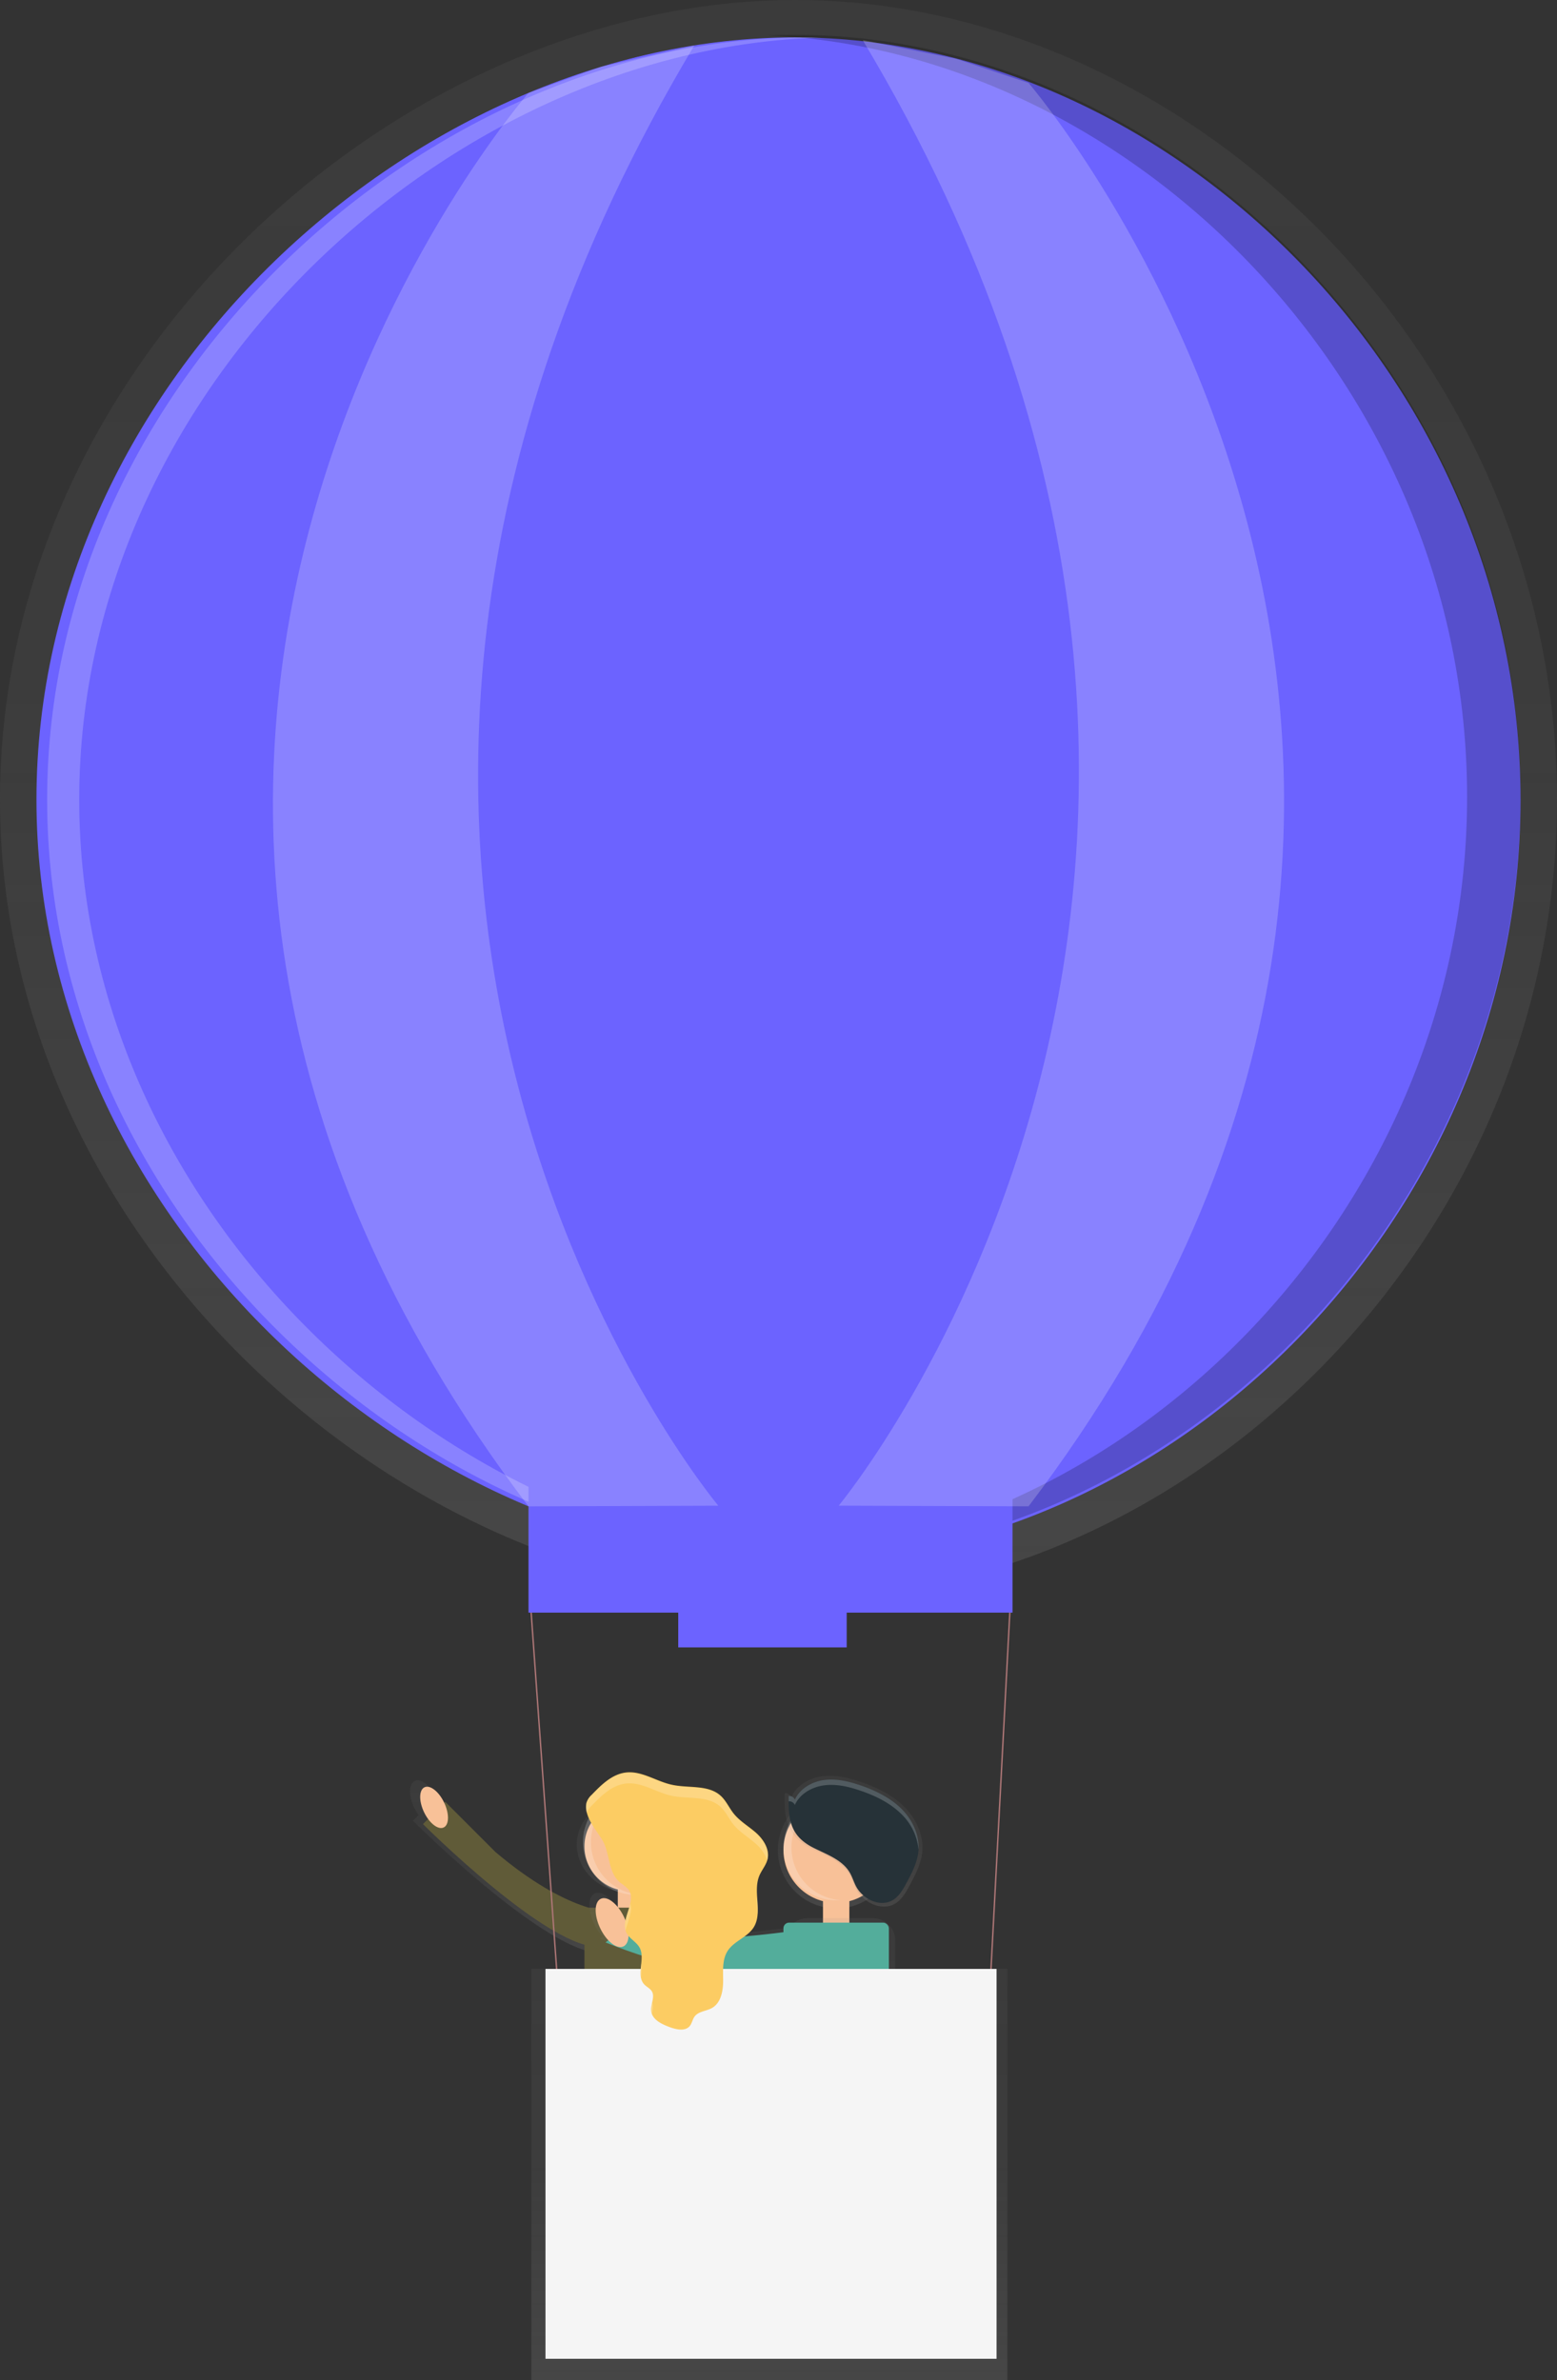 <svg xmlns="http://www.w3.org/2000/svg" xmlns:xlink="http://www.w3.org/1999/xlink" width="2200.022" height="3362.775" viewBox="0 0 2200.022 3362.775">
  <rect x="0" y="0" width="2200.022" height="3362.775" fill="#333333" stroke="none"/>
  <defs>
    <linearGradient id="linear-gradient" x1="0.5" y1="1" x2="0.5" gradientUnits="objectBoundingBox">
      <stop offset="0" stop-color="gray" stop-opacity="0.251"/>
      <stop offset="0.54" stop-color="gray" stop-opacity="0.122"/>
      <stop offset="1" stop-color="gray" stop-opacity="0.102"/>
    </linearGradient>
    <linearGradient id="linear-gradient-2" y1="1" y2="-0.001" xlink:href="#linear-gradient"/>
    <linearGradient id="linear-gradient-3" y1="0.999" xlink:href="#linear-gradient"/>
    <linearGradient id="linear-gradient-4" y1="1" xlink:href="#linear-gradient"/>
    <linearGradient id="linear-gradient-5" y1="1" xlink:href="#linear-gradient"/>
    <linearGradient id="linear-gradient-6" y1="1" xlink:href="#linear-gradient"/>
  </defs>
  <g id="Group_66" data-name="Group 66" transform="translate(-1423.39 -1603.901)">
    <path id="Path_103" data-name="Path 103" d="M2663.7,1164.725c0,623.95-521.23,1129.725-1076.208,1129.725S463.68,1788.675,463.68,1164.725,1032.516,35,1587.494,35,2663.7,540.814,2663.7,1164.725Z" transform="translate(959.71 1568.901)" fill="url(#linear-gradient)"/>
    <path id="Path_104" data-name="Path 104" d="M2573.562,1125.087c0,594.716-496.828,1076.847-1025.846,1076.847S476.58,1719.843,476.58,1125.087,1018.738,48.24,1547.756,48.24,2573.562,530.531,2573.562,1125.087Z" transform="translate(998.33 1608.539)" fill="#6c63ff"/>
    <path id="Path_105" data-name="Path 105" d="M818.885,738.474c0-37.582-33.827-67.895-75.562-67.895s-75.562,30.473-75.562,67.895c0,31.671,23.963,58.23,56.672,65.818V857.53h37.781V804.292C794.8,796.7,818.885,770.185,818.885,738.474Z" transform="translate(1570.684 3471.697)" fill="url(#linear-gradient-2)"/>
    <path id="Path_106" data-name="Path 106" d="M723.39,764.365l-76.521-76.521-1.518,1.518V689c-7.988-16.934-21.567-27.4-30.033-23.364s-8.786,21.087-.679,38.021A64.817,64.817,0,0,0,620.829,714l-7.988,7.988s195.7,195.7,272.137,187.109L899.4,855.743S833.978,857.9,723.39,764.365Z" transform="translate(1394.042 3454.314)" fill="url(#linear-gradient-3)"/>
    <circle id="Ellipse_26" data-name="Ellipse 26" cx="62.942" cy="62.942" r="62.942" transform="translate(2249.228 4149.546)" fill="#f8c198"/>
    <rect id="Rectangle_56" data-name="Rectangle 56" width="31.471" height="62.942" transform="translate(2296.434 4259.734)" fill="#f8c198"/>
    <rect id="Rectangle_57" data-name="Rectangle 57" width="125.884" height="283.28" rx="8" transform="translate(2249.228 4299.073)" fill="#605b38"/>
    <path id="Path_107" data-name="Path 107" d="M878.468,827.639S817.922,829.8,715.6,743.21l-70.81-70.81L613.32,703.871s181,181,251.609,173.131Z" transform="translate(1407.702 3477.146)" fill="#605b38"/>
    <ellipse id="Ellipse_27" data-name="Ellipse 27" cx="15.736" cy="31.471" rx="15.736" ry="31.471" transform="matrix(0.902, -0.431, 0.431, 0.902, 2008.993, 4135.797)" fill="#f8c198"/>
    <circle id="Ellipse_28" data-name="Ellipse 28" cx="82.392" cy="82.392" r="82.392" transform="translate(2522.523 4135.408)" fill="url(#linear-gradient-4)"/>
    <circle id="Ellipse_29" data-name="Ellipse 29" cx="74.484" cy="74.484" r="74.484" transform="translate(2530.43 4143.315)" fill="#f8c198"/>
    <rect id="Rectangle_58" data-name="Rectangle 58" width="37.262" height="74.484" transform="translate(2586.264 4273.673)" fill="#f8c198"/>
    <path id="Path_108" data-name="Path 108" d="M1072.51,740.534H980.254a31.512,31.512,0,0,0-25.72,13.419c-70.091,9.106-214.307,23.164-228.925-13.419l-6.709,5.032a73.716,73.716,0,0,0-4.912-13.379c-9.266-19.33-24.6-31.271-34.267-26.639s-10.024,23.963-.759,43.373a69.1,69.1,0,0,0,11.981,17.653l-3.994,3.075S834.44,831.752,948.9,824V1058.32a31.592,31.592,0,0,0,31.511,31.511h92.256a31.591,31.591,0,0,0,31.511-31.511V772a31.591,31.591,0,0,0-31.671-31.471Z" transform="translate(1584.084 3573.397)" fill="url(#linear-gradient-5)"/>
    <rect id="Rectangle_59" data-name="Rectangle 59" width="148.969" height="335.199" rx="8" transform="translate(2530.39 4320.24)" fill="#53ad9b"/>
    <path id="Path_109" data-name="Path 109" d="M971.214,722.8s-237.431,38.9-256.042-7.668L677.91,743.087s176.925,74.484,288.632,46.568S971.214,722.8,971.214,722.8Z" transform="translate(1601.071 3605.071)" fill="#53ad9b"/>
    <ellipse id="Ellipse_30" data-name="Ellipse 30" cx="18.611" cy="37.262" rx="18.611" ry="37.262" transform="matrix(0.902, -0.431, 0.431, 0.902, 2255.453, 4294.609)" fill="#f8c198"/>
    <path id="Path_110" data-name="Path 110" d="M741.329,687.768a9.425,9.425,0,0,1,9.346,5.471c7.668-16.774,25.8-27.038,43.932-29.394s36.783,2.037,54.236,7.988c22.325,7.628,44.171,18.172,60.985,34.706s27.957,39.938,26,63.382c-1.518,17.293-9.865,33.148-18.092,48.4-5.072,9.465-10.584,19.29-19.649,25-18.931,11.981-45.769-.679-55.913-20.608-3.355-6.59-5.431-13.779-9.146-19.969-11.223-19.33-34.467-27.238-54.476-37.262C743.565,747.715,740.81,723.273,741.329,687.768Z" transform="translate(1790.779 3449.596)" fill="url(#linear-gradient-6)"/>
    <rect id="Rectangle_60" data-name="Rectangle 60" width="672.555" height="581.057" transform="translate(2174.224 4385.619)" fill="url(#linear-gradient)"/>
    <rect id="Rectangle_61" data-name="Rectangle 61" width="637.37" height="550.824" transform="translate(2194.153 4385.619)" fill="#f5f5f5"/>
    <line id="Line_1" data-name="Line 1" y1="503.338" x2="26.599" transform="translate(2823.655 3882.281)" fill="none" stroke="#ad7676" stroke-miterlimit="10" stroke-width="2"/>
    <line id="Line_2" data-name="Line 2" x1="35.984" y1="503.338" transform="translate(2173.904 3882.281)" fill="none" stroke="#ad7676" stroke-miterlimit="10" stroke-width="2"/>
    <path id="Path_111" data-name="Path 111" d="M752.2,744.294a74.445,74.445,0,0,1,68.813-74.085c-1.877,0-3.754-.28-5.671-.28a74.484,74.484,0,1,0,0,148.969,38.308,38.308,0,0,0,5.671-.28A74.444,74.444,0,0,1,752.2,744.294Z" transform="translate(1789.531 3469.751)" fill="#fff" opacity="0.2"/>
    <path id="Path_112" data-name="Path 112" d="M681.193,742.494a74.444,74.444,0,0,1,68.893-74.2c-1.877,0-3.754-.28-5.671-.28a74.484,74.484,0,0,0,0,148.969,38.24,38.24,0,0,0,5.671-.28,74.444,74.444,0,0,1-68.893-74.2Z" transform="translate(1577.181 3464.003)" fill="#fff" opacity="0.2"/>
    <path id="Path_113" data-name="Path 113" d="M719.3,817.91a75.373,75.373,0,0,1,11.262,9.186c13.379,16.654-11.981,42.454-2.476,61.624,4.193,8.467,14.178,12.78,18.651,21.087,8.507,15.776-5.751,38.86,6.59,51.919,3.315,3.475,7.988,5.511,10.584,9.585,4.992,7.988-2,18.611-.879,27.957,1.4,11.981,14.5,18.371,25.8,22.6,9.625,3.594,22.246,6.47,28.8-1.478,3.155-3.994,3.754-9.226,6.709-13.26,5.511-7.548,16.614-7.588,24.722-12.221,12.581-7.189,15.656-23.963,15.656-38.38s-1.437-30.153,6.47-42.334c8.946-13.819,27.517-18.97,36.463-32.789,13.539-21.007-1.4-50.362,8.267-73.406,3.355-7.988,9.505-14.737,11.5-23.124,3.315-13.858-5.551-27.957-15.975-37.262S888,731,879.171,719.662c-6.19-7.988-10.224-17.373-17.533-24.2-17.732-16.534-45.929-10.623-69.612-15.975-21.926-4.753-42.135-19.769-64.46-17.253-19.53,2.2-34.786,17.213-48.4,31.391a25.123,25.123,0,0,0-7.588,11.662c-3.994,19.29,14.737,39.139,22.964,53.277C705.041,777.492,701.806,803.252,719.3,817.91Z" transform="translate(1580.45 3445.859)" fill="#fccc63"/>
    <g id="Group_13" data-name="Group 13" transform="translate(2251.284 4108.327)" opacity="0.2">
      <path id="Path_114" data-name="Path 114" d="M679.063,708.849c13.619-14.178,28.875-29.195,48.4-31.391,22.285-2.516,42.534,12.5,64.46,17.253,23.683,5.152,51.919-.759,69.612,15.975,7.309,6.829,11.343,16.375,17.533,24.2,8.826,11.143,21.686,18.292,32.27,27.957a51.521,51.521,0,0,1,15.775,23.484,5.531,5.531,0,0,1,.4-1.318c3.315-13.858-5.552-27.957-16.175-37.262s-23.444-16.614-32.27-27.957c-6.19-7.988-10.224-17.373-17.533-24.2-17.732-16.534-45.928-10.623-69.612-15.975-21.926-4.753-42.134-19.77-64.46-17.253-19.53,2.2-34.786,17.213-48.4,31.391a25.117,25.117,0,0,0-7.588,11.662,30.269,30.269,0,0,0,.519,13.259A29.349,29.349,0,0,1,679.063,708.849Z" transform="translate(-670.975 -662.079)" fill="#fff"/>
      <path id="Path_115" data-name="Path 115" d="M695.453,743.43a37.107,37.107,0,0,0-1.358,11.981,17.253,17.253,0,0,0,1.078,4.314C696.451,754.054,697.849,748.342,695.453,743.43Z" transform="translate(-601.898 -418.532)" fill="#fff"/>
      <path id="Path_116" data-name="Path 116" d="M691.28,729.59a73.024,73.024,0,0,0-.479,19.969,74.815,74.815,0,0,0,.479-19.969Z" transform="translate(-613.021 -459.966)" fill="#fff"/>
      <path id="Path_117" data-name="Path 117" d="M732.336,731.88a185.744,185.744,0,0,0-.679-26.04,184.676,184.676,0,0,0,.679,26.04Z" transform="translate(-489.852 -531.069)" fill="#fff"/>
      <path id="Path_118" data-name="Path 118" d="M719.48,741.64v-6.43C719.52,737.367,719.48,739.523,719.48,741.64Z" transform="translate(-525.761 -443.141)" fill="#fff"/>
      <path id="Path_119" data-name="Path 119" d="M692.329,708.42c-2.875,12.581-10.184,26.4-6.59,38.141C688.535,733.421,696.2,719.563,692.329,708.42Z" transform="translate(-629.686 -523.345)" fill="#fff"/>
    </g>
    <path id="Path_120" data-name="Path 120" d="M742.741,687.7a8.866,8.866,0,0,1,8.786,5.152c7.229-15.975,24.282-25.48,41.536-27.717s34.666,1.917,51.121,7.548c21.047,7.189,41.615,17.133,57.471,32.709s26.439,37.582,24.482,59.907c-1.438,16.295-9.306,31.231-17.053,45.609-4.793,8.906-9.985,18.172-18.531,23.563-17.852,11.222-43.133-.639-52.758-19.41-3.155-6.19-5.112-12.98-8.626-18.97-10.583-18.212-32.51-25.64-51.32-35.105C744.817,744.249,742.222,721.205,742.741,687.7Z" transform="translate(1794.998 3453.542)" fill="#263238"/>
    <path id="Path_121" data-name="Path 121" d="M742.722,695.256a8.866,8.866,0,0,1,8.786,5.152c7.229-15.976,24.283-25.481,41.536-27.717s34.666,1.917,51.121,7.548c21.047,7.189,41.615,17.133,57.471,32.709A79.876,79.876,0,0,1,926.2,763.509c1.318-21.606-9.106-42.893-24.562-58.11s-36.423-25.521-57.471-32.709c-16.455-5.631-33.907-9.785-51.121-7.548s-34.307,11.981-41.536,27.717a8.866,8.866,0,0,0-8.786-5.152v9.425A14.766,14.766,0,0,1,742.722,695.256Z" transform="translate(1795.017 3453.571)" fill="#fff" opacity="0.2"/>
    <rect id="Rectangle_62" data-name="Rectangle 62" width="238.03" height="83.111" transform="translate(2381.741 3848.254)" fill="#6c63ff"/>
    <g id="Group_14" data-name="Group 14" transform="translate(2508.265 1653.024)" opacity="0.2">
      <path id="Path_122" data-name="Path 122" d="M773.141,47.3c-12.62,0-25.2.359-37.821.919,514.64,22.206,988.1,495.231,988.1,1075.928s-473.5,1053.723-988.1,1075.928c12.62.559,25.241.919,37.821.919,528.978,0,1025.846-482.131,1025.846-1076.847S1302.119,47.3,773.141,47.3Z" transform="translate(-735.32 -47.3)"/>
    </g>
    <g id="Group_15" data-name="Group 15" transform="translate(1490.007 1656.779)" opacity="0.2">
      <path id="Path_123" data-name="Path 123" d="M525.69,1125.087c0-586.209,526.782-1063.029,1048.491-1076.528-7.548,0-15.1-.32-22.645-.32C1022.558,48.24,480.36,530.531,480.36,1125.087s542.2,1076.847,1071.176,1076.847c7.548,0,15.1,0,22.645-.32C1052.511,2187.956,525.69,1711.336,525.69,1125.087Z" transform="translate(-480.36 -48.24)" fill="#fff"/>
    </g>
    <rect id="Rectangle_63" data-name="Rectangle 63" width="683.898" height="222.934" transform="translate(2170.15 3659.347)" fill="#6c63ff"/>
    <path id="Path_124" data-name="Path 124" d="M921.289,118.116s-812.338,928.517,0,1996.9l268.263-.918S448.983,1231.466,1155.565,51.1L1023.331,81.253Z" transform="translate(1248.821 1617.101)" fill="#fff" opacity="0.2"/>
    <path id="Path_125" data-name="Path 125" d="M1028.663,109.626s812.338,942.536,0,2011.036l-268.263-.919S1500.969,1229.606,794.387,49.2L926.542,75.6Z" transform="translate(1848.03 1611.413)" fill="#fff" opacity="0.2"/>
  </g>
</svg>
